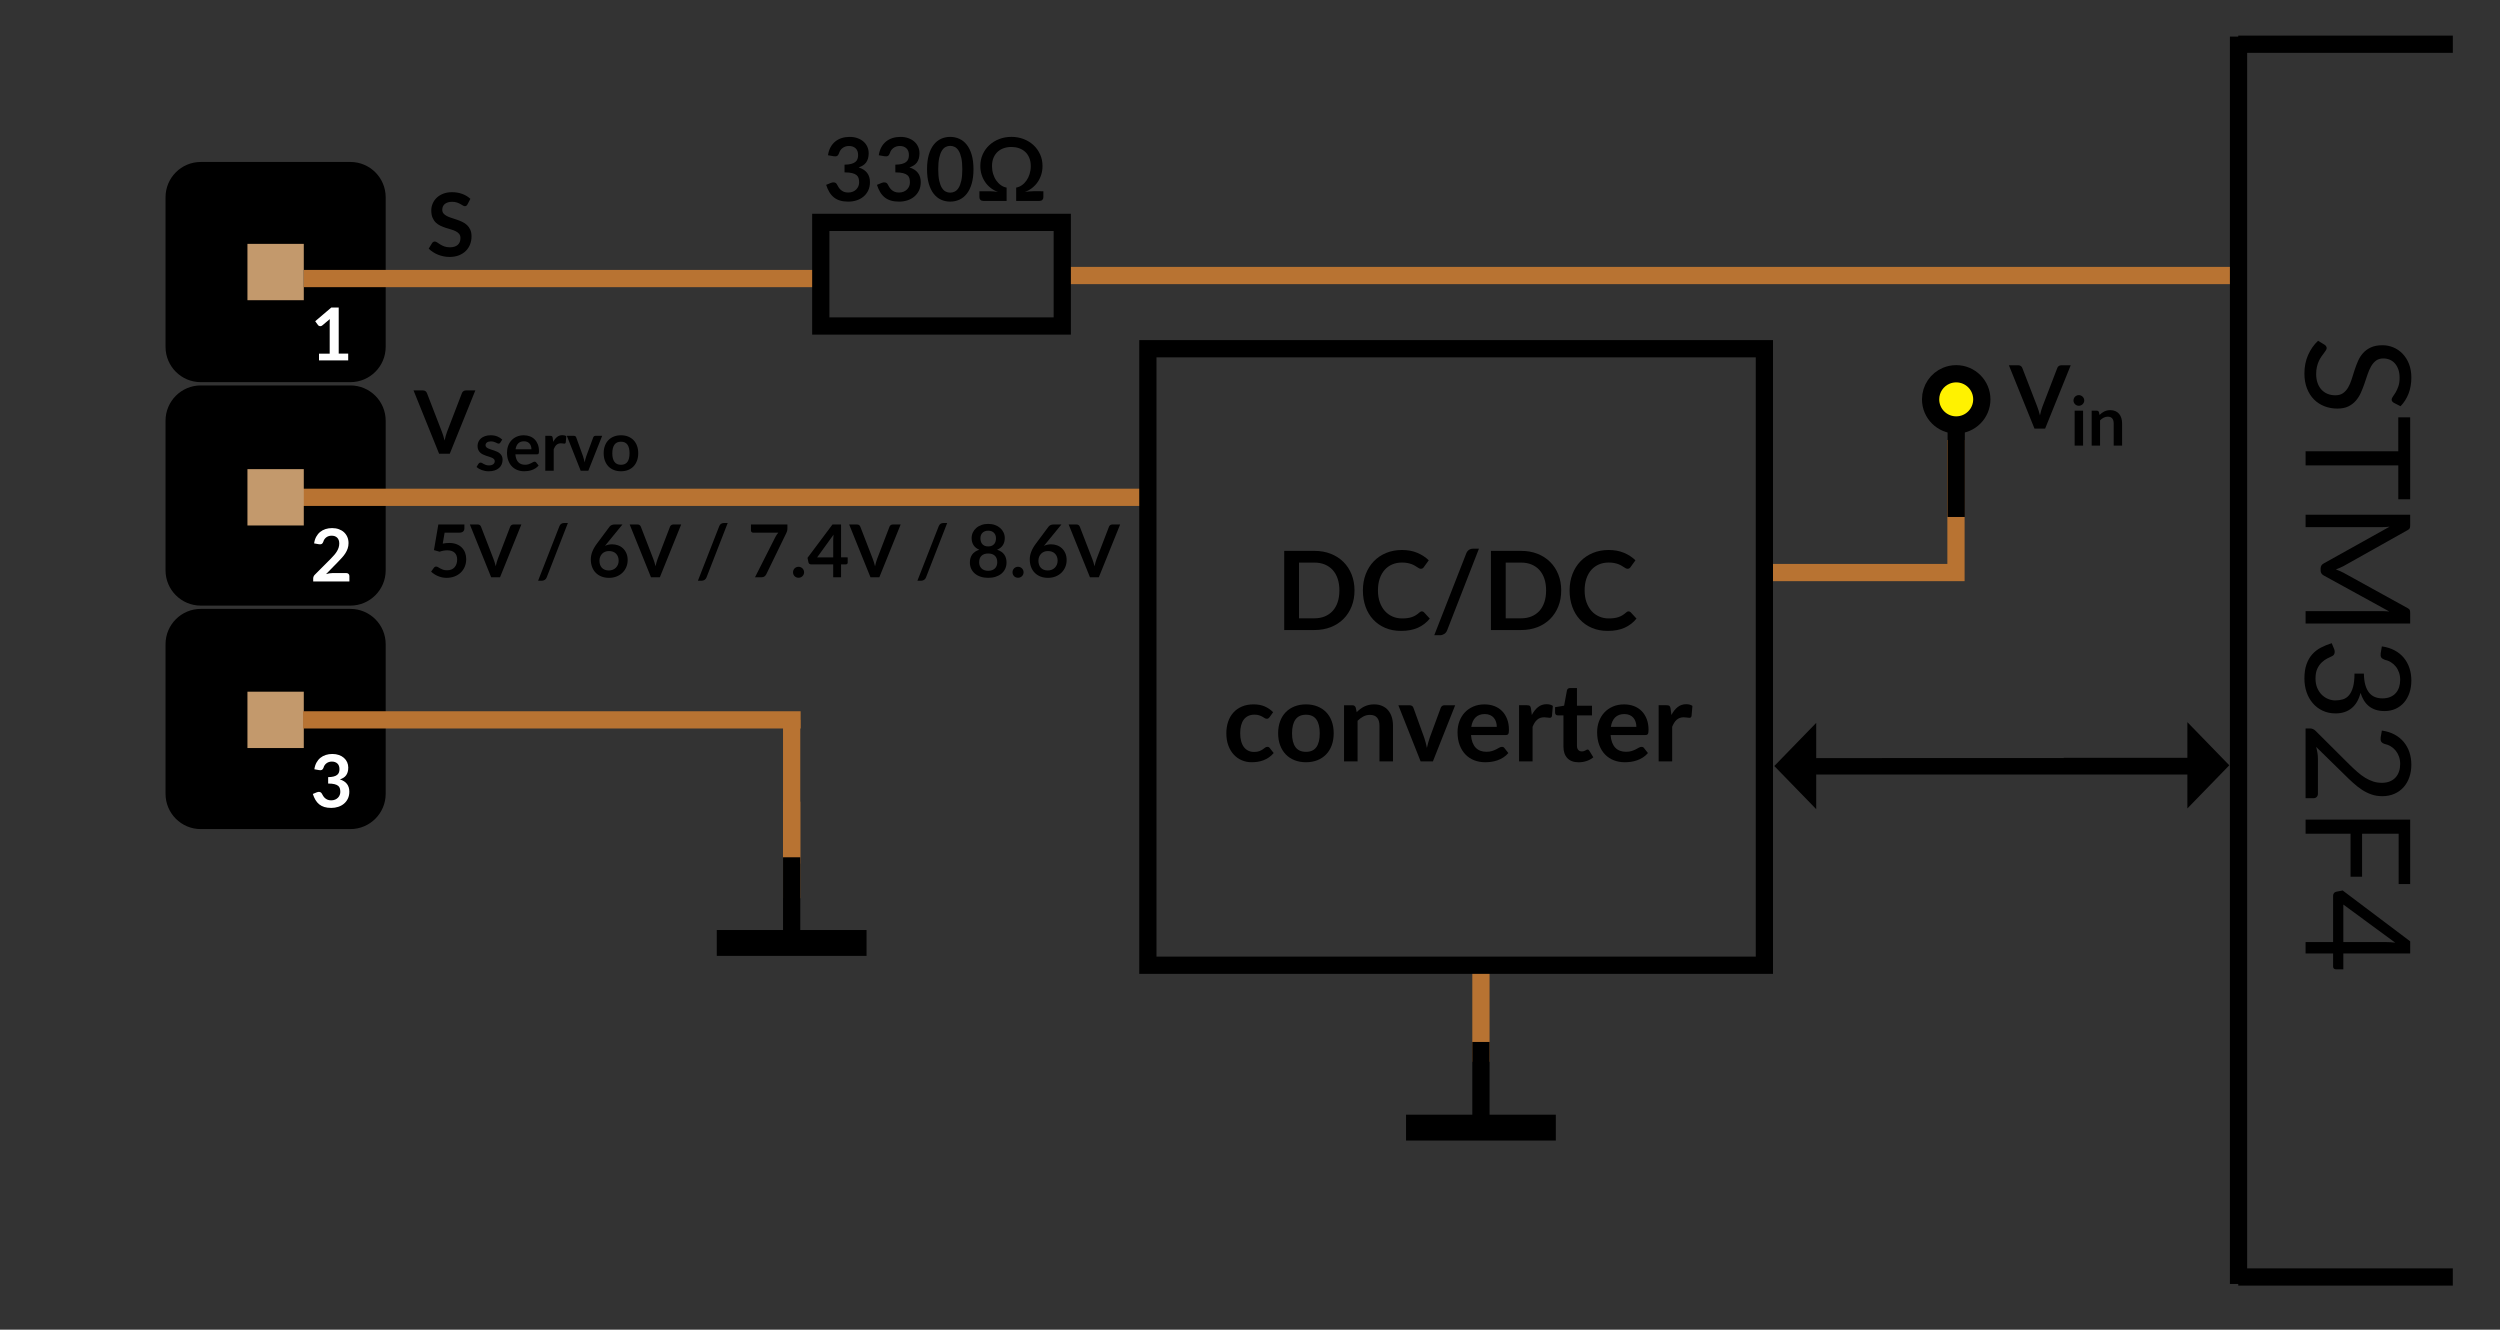 <?xml version="1.0" encoding="utf-8"?>
<!-- Generator: Adobe Illustrator 16.0.0, SVG Export Plug-In . SVG Version: 6.00 Build 0)  -->
<!DOCTYPE svg PUBLIC "-//W3C//DTD SVG 1.1//EN" "http://www.w3.org/Graphics/SVG/1.1/DTD/svg11.dtd">
<svg version="1.1" id="Layer_1" xmlns="http://www.w3.org/2000/svg" xmlns:xlink="http://www.w3.org/1999/xlink" x="0px" y="0px"
	 width="411px" height="218.597px" viewBox="0 0 411 218.597" enable-background="new 0 0 411 218.597" xml:space="preserve">
<rect x="0" y="0" width="411" height="218.597" fill="#333333" stroke="none"/>
<line fill="none" stroke="#B87332" stroke-width="2.835" stroke-miterlimit="10" x1="174.637" y1="45.294" x2="367.968" y2="45.294"/>
<line fill="none" stroke="#000000" stroke-width="2.835" stroke-miterlimit="10" x1="368.014" y1="211.084" x2="368.014" y2="6.016"/>
<line fill="none" stroke="#000000" stroke-width="2.835" stroke-miterlimit="10" x1="367.968" y1="7.271" x2="403.243" y2="7.271"/>
<path d="M57.607,62.825c3.199,0,5.799-2.597,5.799-5.795V32.426c0-3.199-2.6-5.799-5.799-5.799H33.004
	c-3.199,0-5.789,2.6-5.789,5.799V57.03c0,3.198,2.59,5.795,5.789,5.795H57.607z"/>
<path d="M57.607,99.563c3.199,0,5.799-2.598,5.799-5.795V69.162c0-3.199-2.6-5.797-5.799-5.797H33.004
	c-3.199,0-5.789,2.598-5.789,5.797v24.605c0,3.197,2.59,5.795,5.789,5.795H57.607z"/>
<path d="M57.607,136.302c3.199,0,5.799-2.597,5.799-5.798V105.9c0-3.201-2.6-5.798-5.799-5.798H33.004
	c-3.199,0-5.789,2.597-5.789,5.798v24.604c0,3.201,2.59,5.798,5.789,5.798H57.607z"/>
<rect x="40.68" y="40.092" fill="#C3996C" width="9.262" height="9.263"/>
<rect x="40.68" y="113.715" fill="#C3996C" width="9.262" height="9.263"/>
<path fill="none" stroke="#B87332" stroke-width="2.835" stroke-miterlimit="10" d="M368.014,159.355"/>
<path fill="none" stroke="#B87332" stroke-width="2.835" stroke-miterlimit="10" d="M227.049,130.679"/>
<line fill="none" stroke="#000000" stroke-width="2.835" stroke-miterlimit="10" x1="367.968" y1="209.937" x2="403.241" y2="209.937"/>
<g>
	<path d="M393.546,66.223c-0.119-0.072-0.209-0.15-0.27-0.234c-0.06-0.084-0.09-0.187-0.09-0.306c0-0.137,0.068-0.297,0.204-0.48
		s0.286-0.414,0.45-0.689c0.164-0.276,0.313-0.608,0.449-0.996c0.137-0.389,0.205-0.858,0.205-1.41c0-0.521-0.07-0.979-0.211-1.374
		c-0.14-0.396-0.33-0.729-0.57-0.996c-0.239-0.269-0.521-0.47-0.846-0.606c-0.324-0.136-0.674-0.204-1.05-0.204
		c-0.479,0-0.878,0.118-1.194,0.354c-0.315,0.235-0.586,0.548-0.81,0.936c-0.224,0.389-0.418,0.828-0.582,1.32
		s-0.334,0.996-0.51,1.512c-0.177,0.517-0.374,1.021-0.595,1.513c-0.219,0.491-0.498,0.932-0.834,1.319
		c-0.336,0.389-0.748,0.7-1.235,0.937c-0.488,0.235-1.088,0.354-1.8,0.354c-0.752,0-1.458-0.128-2.118-0.384
		s-1.234-0.63-1.722-1.122c-0.488-0.492-0.873-1.096-1.152-1.812c-0.279-0.717-0.42-1.53-0.42-2.442c0-1.12,0.201-2.136,0.605-3.048
		s0.95-1.692,1.639-2.34l1.104,0.672c0.088,0.063,0.162,0.142,0.223,0.234c0.06,0.092,0.09,0.193,0.09,0.306
		c0,0.104-0.043,0.222-0.127,0.354c-0.084,0.133-0.189,0.282-0.317,0.45s-0.269,0.36-0.42,0.576s-0.292,0.462-0.42,0.738
		c-0.128,0.275-0.233,0.59-0.317,0.941c-0.084,0.353-0.127,0.748-0.127,1.188c0,0.552,0.076,1.044,0.229,1.476
		c0.152,0.433,0.365,0.798,0.642,1.099c0.276,0.3,0.606,0.529,0.99,0.689s0.812,0.24,1.284,0.24c0.52,0,0.945-0.118,1.277-0.354
		c0.332-0.235,0.61-0.546,0.834-0.93c0.225-0.384,0.414-0.824,0.57-1.32s0.316-1,0.48-1.512s0.354-1.016,0.57-1.512
		c0.215-0.496,0.495-0.937,0.84-1.32c0.344-0.384,0.773-0.694,1.289-0.93c0.517-0.236,1.154-0.354,1.914-0.354
		c0.608,0,1.196,0.118,1.764,0.354c0.568,0.235,1.072,0.58,1.513,1.032c0.44,0.451,0.792,1.008,1.056,1.668
		c0.264,0.659,0.396,1.418,0.396,2.273c0,0.96-0.152,1.834-0.456,2.622s-0.744,1.482-1.32,2.082L393.546,66.223z"/>
	<path d="M394.278,82.074v-5.568h-15.24V74.19h15.24v-5.58h1.956v13.464H394.278z"/>
	<path d="M396.234,102.51h-17.196v-2.04h12.637c0.168,0,0.348,0.007,0.539,0.019c0.193,0.012,0.389,0.025,0.589,0.042l-10.752-5.904
		c-0.36-0.184-0.54-0.464-0.54-0.84V93.45c0-0.376,0.18-0.656,0.54-0.84l10.8-6.024c-0.424,0.048-0.816,0.072-1.176,0.072h-12.637
		v-2.04h17.196v1.716c0,0.208-0.021,0.368-0.06,0.48c-0.041,0.111-0.152,0.22-0.336,0.323l-10.584,5.94
		c-0.192,0.096-0.393,0.189-0.6,0.282c-0.209,0.092-0.421,0.178-0.637,0.258c0.216,0.08,0.43,0.164,0.643,0.252
		c0.211,0.088,0.414,0.184,0.605,0.288l10.572,5.832c0.184,0.096,0.295,0.202,0.336,0.318c0.039,0.115,0.06,0.277,0.06,0.485V102.51
		z"/>
	<path d="M391.579,106.266c0.783,0.112,1.478,0.328,2.082,0.648c0.604,0.32,1.109,0.726,1.518,1.218
		c0.408,0.493,0.718,1.058,0.93,1.692c0.212,0.637,0.318,1.322,0.318,2.059c0,0.729-0.104,1.4-0.313,2.016
		c-0.208,0.615-0.504,1.146-0.888,1.59s-0.849,0.791-1.392,1.039c-0.545,0.248-1.148,0.371-1.813,0.371
		c-0.544,0-1.029-0.07-1.458-0.209c-0.428-0.141-0.802-0.342-1.122-0.602s-0.592-0.574-0.816-0.941
		c-0.224-0.367-0.407-0.779-0.551-1.236c-0.289,1.121-0.783,1.963-1.482,2.527c-0.7,0.563-1.574,0.846-2.622,0.846
		c-0.792,0-1.505-0.15-2.136-0.451c-0.633-0.299-1.17-0.709-1.614-1.229c-0.444-0.521-0.784-1.127-1.021-1.818
		c-0.235-0.693-0.354-1.436-0.354-2.227c0-0.912,0.113-1.691,0.342-2.34s0.542-1.196,0.941-1.645c0.4-0.448,0.875-0.816,1.423-1.104
		s1.142-0.532,1.782-0.731l0.384,0.924c0.104,0.24,0.132,0.474,0.084,0.702c-0.048,0.228-0.181,0.394-0.396,0.498
		c-0.225,0.104-0.492,0.233-0.805,0.39s-0.611,0.371-0.9,0.643c-0.287,0.271-0.531,0.617-0.731,1.037
		c-0.2,0.422-0.3,0.955-0.3,1.604c0,0.6,0.098,1.125,0.293,1.578c0.197,0.451,0.451,0.828,0.763,1.127
		c0.312,0.301,0.66,0.525,1.044,0.678c0.385,0.152,0.764,0.229,1.141,0.229c0.463,0,0.887-0.061,1.271-0.18
		c0.384-0.121,0.716-0.344,0.996-0.672c0.279-0.328,0.5-0.779,0.66-1.35c0.16-0.572,0.24-1.307,0.24-2.203h1.547
		c0.008,0.736,0.088,1.363,0.24,1.879s0.36,0.936,0.625,1.26c0.264,0.324,0.579,0.559,0.947,0.707s0.775,0.223,1.225,0.223
		c0.496,0,0.928-0.078,1.295-0.234c0.369-0.156,0.672-0.369,0.912-0.643c0.24-0.271,0.42-0.594,0.541-0.965
		c0.119-0.373,0.18-0.773,0.18-1.207c0-0.432-0.064-0.834-0.192-1.205c-0.128-0.373-0.306-0.701-0.534-0.984
		c-0.228-0.283-0.498-0.521-0.81-0.713c-0.312-0.193-0.656-0.328-1.032-0.408c-0.279-0.105-0.466-0.235-0.559-0.392
		c-0.092-0.155-0.117-0.382-0.077-0.678L391.579,106.266z"/>
	<path d="M381.066,130.471c0,0.232-0.067,0.416-0.204,0.553c-0.136,0.135-0.312,0.203-0.527,0.203h-1.297v-11.473h0.732
		c0.152,0,0.309,0.033,0.469,0.096c0.159,0.064,0.307,0.164,0.443,0.301l5.531,5.508c0.465,0.457,0.91,0.873,1.339,1.248
		c0.428,0.377,0.858,0.695,1.29,0.961c0.432,0.264,0.869,0.467,1.314,0.611c0.443,0.145,0.918,0.217,1.422,0.217
		s0.945-0.08,1.326-0.24c0.379-0.16,0.693-0.379,0.941-0.654s0.434-0.602,0.559-0.979c0.123-0.375,0.186-0.779,0.186-1.211
		c0-0.441-0.064-0.846-0.192-1.213s-0.306-0.693-0.534-0.979c-0.228-0.283-0.498-0.521-0.81-0.713
		c-0.312-0.193-0.656-0.328-1.032-0.408c-0.279-0.096-0.466-0.227-0.559-0.391c-0.092-0.164-0.117-0.395-0.077-0.689l0.192-1.117
		c0.783,0.113,1.478,0.33,2.082,0.654c0.604,0.324,1.109,0.732,1.518,1.225s0.718,1.055,0.93,1.686
		c0.212,0.633,0.318,1.316,0.318,2.053c0,0.729-0.108,1.408-0.324,2.039c-0.216,0.633-0.529,1.18-0.941,1.645
		s-0.914,0.828-1.506,1.092c-0.593,0.264-1.265,0.396-2.017,0.396c-0.64,0-1.234-0.096-1.782-0.289
		c-0.548-0.191-1.07-0.451-1.566-0.779s-0.979-0.705-1.451-1.135c-0.473-0.428-0.948-0.881-1.428-1.361l-4.633-4.535
		c0.088,0.318,0.158,0.643,0.211,0.971c0.051,0.328,0.077,0.645,0.077,0.949V130.471z"/>
	<path d="M394.339,137.07h-6.012v7.068h-1.896v-7.068h-7.393v-2.328h17.196v10.596h-1.896V137.07z"/>
	<path d="M385.243,159.355h-1.225c-0.128,0-0.236-0.039-0.324-0.115s-0.132-0.193-0.132-0.354v-2.137h-4.524v-1.871h4.524v-7.633
		c0-0.16,0.046-0.297,0.138-0.414c0.092-0.115,0.206-0.189,0.342-0.221l1.093-0.217l11.1,8.363v1.992h-10.991V159.355z
		 M385.243,154.879h7.092c0.207,0,0.436,0.008,0.684,0.023s0.5,0.041,0.756,0.072l-8.531-6.264V154.879z"/>
</g>
<line fill="none" stroke="#B87332" stroke-width="2.835" stroke-miterlimit="10" x1="134.299" y1="45.792" x2="49.942" y2="45.792"/>
<line fill="none" stroke="#B87332" stroke-width="2.835" stroke-miterlimit="10" x1="188.71" y1="81.758" x2="49.028" y2="81.758"/>
<rect x="134.937" y="36.56" fill="none" stroke="#000000" stroke-width="2.835" stroke-miterlimit="10" width="39.699" height="17.035"/>
<g>
	<path d="M72.786,89.374c0.192-0.04,0.376-0.068,0.552-0.087c0.176-0.018,0.346-0.026,0.51-0.026c0.456,0,0.858,0.067,1.206,0.204
		c0.348,0.136,0.64,0.323,0.876,0.563c0.236,0.24,0.414,0.521,0.534,0.843c0.12,0.322,0.18,0.669,0.18,1.041
		c0,0.46-0.081,0.88-0.243,1.261c-0.162,0.38-0.387,0.704-0.675,0.975c-0.288,0.27-0.629,0.479-1.023,0.627
		c-0.394,0.147-0.823,0.222-1.287,0.222c-0.272,0-0.53-0.027-0.774-0.084c-0.244-0.056-0.473-0.131-0.687-0.225
		s-0.412-0.202-0.594-0.324c-0.182-0.122-0.345-0.251-0.489-0.387l0.456-0.63c0.096-0.136,0.222-0.204,0.378-0.204
		c0.1,0,0.202,0.032,0.306,0.096c0.104,0.064,0.223,0.134,0.357,0.21c0.134,0.076,0.292,0.146,0.474,0.21
		c0.182,0.064,0.401,0.096,0.657,0.096c0.272,0,0.512-0.044,0.72-0.132s0.381-0.211,0.519-0.369
		c0.138-0.157,0.242-0.346,0.312-0.563c0.07-0.218,0.105-0.455,0.105-0.711c0-0.472-0.137-0.841-0.411-1.107
		c-0.274-0.266-0.679-0.398-1.215-0.398c-0.412,0-0.834,0.076-1.266,0.228l-0.924-0.264l0.72-4.212h4.284v0.63
		c0,0.212-0.066,0.384-0.198,0.516c-0.132,0.132-0.356,0.198-0.672,0.198h-2.382L72.786,89.374z"/>
	<path d="M85.71,86.225L82.206,94.9h-1.458l-3.504-8.676h1.296c0.14,0,0.254,0.034,0.342,0.102c0.088,0.068,0.154,0.156,0.198,0.265
		l2.046,5.292c0.068,0.172,0.133,0.36,0.195,0.566c0.062,0.206,0.121,0.421,0.177,0.646c0.048-0.225,0.1-0.439,0.156-0.646
		c0.056-0.206,0.118-0.395,0.186-0.566l2.034-5.292c0.032-0.093,0.095-0.177,0.189-0.252c0.094-0.076,0.209-0.114,0.345-0.114H85.71
		z"/>
	<path d="M89.88,94.918c-0.068,0.185-0.177,0.322-0.327,0.414c-0.15,0.093-0.303,0.139-0.459,0.139h-0.63l3.504-8.964
		c0.064-0.168,0.162-0.298,0.294-0.388s0.286-0.135,0.462-0.135h0.636L89.88,94.918z"/>
	<path d="M99.756,89.374l-0.3,0.372c0.168-0.084,0.349-0.148,0.543-0.194s0.403-0.069,0.627-0.069c0.328,0,0.647,0.054,0.957,0.162
		c0.31,0.107,0.583,0.271,0.819,0.489c0.236,0.218,0.426,0.488,0.57,0.813s0.216,0.702,0.216,1.134c0,0.404-0.074,0.783-0.222,1.138
		c-0.148,0.354-0.356,0.663-0.624,0.927c-0.268,0.264-0.591,0.472-0.969,0.624c-0.378,0.151-0.795,0.228-1.251,0.228
		c-0.464,0-0.88-0.074-1.248-0.222c-0.368-0.148-0.682-0.354-0.942-0.621c-0.26-0.266-0.459-0.586-0.597-0.96
		c-0.138-0.374-0.207-0.789-0.207-1.245c0-0.408,0.083-0.827,0.249-1.257s0.423-0.877,0.771-1.341l2.07-2.778
		c0.072-0.096,0.177-0.178,0.315-0.246c0.138-0.067,0.297-0.102,0.477-0.102h1.32L99.756,89.374z M100.092,93.784
		c0.236,0,0.453-0.04,0.651-0.12c0.198-0.08,0.368-0.191,0.51-0.336c0.142-0.144,0.253-0.313,0.333-0.507s0.12-0.405,0.12-0.633
		c0-0.248-0.038-0.471-0.114-0.669c-0.076-0.198-0.184-0.366-0.324-0.504c-0.14-0.139-0.308-0.243-0.504-0.315
		c-0.196-0.072-0.412-0.107-0.648-0.107c-0.236,0-0.45,0.04-0.642,0.119c-0.192,0.08-0.356,0.191-0.492,0.333
		c-0.136,0.143-0.242,0.311-0.318,0.505c-0.076,0.193-0.114,0.402-0.114,0.627c0,0.239,0.033,0.459,0.099,0.656
		c0.066,0.198,0.164,0.367,0.294,0.508c0.13,0.14,0.291,0.249,0.483,0.326C99.618,93.745,99.84,93.784,100.092,93.784z"/>
	<path d="M111.984,86.225L108.48,94.9h-1.458l-3.504-8.676h1.296c0.14,0,0.254,0.034,0.342,0.102
		c0.088,0.068,0.154,0.156,0.198,0.265l2.046,5.292c0.068,0.172,0.133,0.36,0.195,0.566c0.062,0.206,0.121,0.421,0.177,0.646
		c0.048-0.225,0.1-0.439,0.156-0.646c0.056-0.206,0.118-0.395,0.186-0.566l2.034-5.292c0.032-0.093,0.095-0.177,0.189-0.252
		c0.094-0.076,0.209-0.114,0.345-0.114H111.984z"/>
	<path d="M116.154,94.918c-0.068,0.185-0.177,0.322-0.327,0.414c-0.15,0.093-0.303,0.139-0.459,0.139h-0.63l3.504-8.964
		c0.064-0.168,0.162-0.298,0.294-0.388s0.286-0.135,0.462-0.135h0.636L116.154,94.918z"/>
	<path d="M129.45,86.225v0.642c0,0.192-0.02,0.348-0.06,0.465c-0.04,0.118-0.08,0.218-0.12,0.297l-3.288,6.769
		c-0.068,0.14-0.164,0.259-0.288,0.356c-0.124,0.099-0.29,0.147-0.498,0.147h-1.074l3.354-6.63c0.076-0.136,0.151-0.261,0.225-0.375
		c0.074-0.114,0.157-0.223,0.249-0.327h-4.152c-0.092,0-0.172-0.034-0.24-0.102c-0.068-0.068-0.102-0.148-0.102-0.24v-1.002H129.45z
		"/>
	<path d="M130.374,94.084c0-0.123,0.023-0.241,0.069-0.354s0.109-0.208,0.189-0.288s0.176-0.144,0.288-0.192
		c0.112-0.048,0.232-0.071,0.36-0.071s0.247,0.023,0.357,0.071c0.11,0.049,0.206,0.112,0.288,0.192s0.147,0.176,0.195,0.288
		c0.048,0.112,0.072,0.23,0.072,0.354c0,0.129-0.024,0.247-0.072,0.357c-0.048,0.11-0.113,0.205-0.195,0.285
		s-0.178,0.143-0.288,0.188c-0.11,0.046-0.229,0.069-0.357,0.069s-0.248-0.023-0.36-0.069s-0.208-0.108-0.288-0.188
		s-0.143-0.175-0.189-0.285S130.374,94.213,130.374,94.084z"/>
	<path d="M139.361,91.631v0.857c0,0.08-0.026,0.149-0.078,0.207c-0.052,0.059-0.126,0.087-0.222,0.087h-0.792V94.9h-1.29v-2.118
		h-3.66c-0.1,0-0.188-0.031-0.264-0.093c-0.076-0.063-0.124-0.139-0.144-0.231l-0.156-0.75l4.11-5.489h1.404v5.412H139.361z
		 M136.979,91.631v-2.839c0-0.268,0.018-0.563,0.054-0.888l-2.694,3.727H136.979z"/>
	<path d="M148.067,86.225l-3.504,8.676h-1.458l-3.504-8.676h1.296c0.14,0,0.254,0.034,0.342,0.102
		c0.088,0.068,0.154,0.156,0.198,0.265l2.046,5.292c0.068,0.172,0.133,0.36,0.195,0.566c0.062,0.206,0.121,0.421,0.177,0.646
		c0.048-0.225,0.1-0.439,0.156-0.646c0.056-0.206,0.118-0.395,0.186-0.566l2.034-5.292c0.032-0.093,0.095-0.177,0.189-0.252
		c0.094-0.076,0.209-0.114,0.345-0.114H148.067z"/>
	<path d="M152.238,94.918c-0.068,0.185-0.177,0.322-0.327,0.414c-0.15,0.093-0.303,0.139-0.459,0.139h-0.63l3.504-8.964
		c0.064-0.168,0.162-0.298,0.294-0.388s0.286-0.135,0.462-0.135h0.636L152.238,94.918z"/>
	<path d="M163.925,90.376c0.528,0.173,0.918,0.436,1.17,0.789c0.252,0.354,0.378,0.787,0.378,1.3c0,0.384-0.073,0.731-0.219,1.044
		c-0.146,0.312-0.351,0.578-0.615,0.798c-0.264,0.22-0.581,0.39-0.951,0.51s-0.779,0.18-1.227,0.18c-0.448,0-0.857-0.06-1.227-0.18
		s-0.687-0.29-0.951-0.51c-0.264-0.22-0.469-0.486-0.615-0.798c-0.146-0.313-0.219-0.66-0.219-1.044c0-0.513,0.126-0.945,0.378-1.3
		c0.252-0.354,0.642-0.616,1.17-0.789c-0.42-0.176-0.735-0.426-0.945-0.75c-0.21-0.323-0.315-0.714-0.315-1.17
		c0-0.327,0.067-0.634,0.201-0.918c0.134-0.283,0.321-0.53,0.561-0.74c0.24-0.211,0.527-0.374,0.861-0.492s0.701-0.178,1.101-0.178
		s0.767,0.06,1.101,0.178s0.621,0.281,0.861,0.492c0.24,0.21,0.427,0.457,0.561,0.74c0.134,0.284,0.201,0.591,0.201,0.918
		c0,0.456-0.105,0.847-0.315,1.17C164.661,89.95,164.345,90.2,163.925,90.376z M162.461,93.839c0.244,0,0.458-0.035,0.642-0.105
		s0.339-0.167,0.465-0.291s0.221-0.271,0.285-0.444c0.064-0.172,0.096-0.357,0.096-0.558c0-0.476-0.132-0.836-0.396-1.08
		c-0.264-0.244-0.628-0.366-1.092-0.366s-0.828,0.122-1.092,0.366c-0.264,0.244-0.396,0.604-0.396,1.08
		c0,0.2,0.032,0.386,0.096,0.558c0.064,0.173,0.159,0.32,0.285,0.444s0.281,0.221,0.465,0.291S162.217,93.839,162.461,93.839z
		 M162.461,87.244c-0.22,0-0.41,0.034-0.57,0.103c-0.16,0.067-0.293,0.159-0.399,0.272c-0.106,0.114-0.184,0.245-0.234,0.394
		c-0.05,0.147-0.075,0.304-0.075,0.468c0,0.172,0.021,0.339,0.063,0.501s0.113,0.306,0.213,0.432s0.232,0.228,0.396,0.304
		c0.164,0.075,0.366,0.113,0.606,0.113c0.24,0,0.442-0.038,0.606-0.113c0.164-0.076,0.296-0.178,0.396-0.304s0.171-0.27,0.213-0.432
		s0.063-0.329,0.063-0.501c0-0.164-0.026-0.32-0.078-0.468c-0.052-0.148-0.13-0.279-0.234-0.394
		c-0.104-0.113-0.236-0.205-0.396-0.272C162.872,87.278,162.681,87.244,162.461,87.244z"/>
	<path d="M166.458,94.084c0-0.123,0.023-0.241,0.069-0.354s0.109-0.208,0.189-0.288s0.176-0.144,0.288-0.192
		c0.112-0.048,0.232-0.071,0.36-0.071s0.247,0.023,0.357,0.071c0.11,0.049,0.206,0.112,0.288,0.192s0.147,0.176,0.195,0.288
		c0.048,0.112,0.072,0.23,0.072,0.354c0,0.129-0.024,0.247-0.072,0.357c-0.048,0.11-0.113,0.205-0.195,0.285
		s-0.178,0.143-0.288,0.188c-0.11,0.046-0.229,0.069-0.357,0.069s-0.248-0.023-0.36-0.069s-0.208-0.108-0.288-0.188
		s-0.143-0.175-0.189-0.285S166.458,94.213,166.458,94.084z"/>
	<path d="M171.923,89.374l-0.3,0.372c0.168-0.084,0.349-0.148,0.543-0.194s0.403-0.069,0.627-0.069c0.328,0,0.647,0.054,0.957,0.162
		c0.31,0.107,0.583,0.271,0.819,0.489c0.236,0.218,0.426,0.488,0.57,0.813s0.216,0.702,0.216,1.134c0,0.404-0.074,0.783-0.222,1.138
		c-0.148,0.354-0.356,0.663-0.624,0.927c-0.268,0.264-0.591,0.472-0.969,0.624c-0.378,0.151-0.795,0.228-1.251,0.228
		c-0.464,0-0.88-0.074-1.248-0.222c-0.368-0.148-0.682-0.354-0.942-0.621c-0.26-0.266-0.459-0.586-0.597-0.96
		c-0.138-0.374-0.207-0.789-0.207-1.245c0-0.408,0.083-0.827,0.249-1.257s0.423-0.877,0.771-1.341l2.07-2.778
		c0.072-0.096,0.177-0.178,0.315-0.246c0.138-0.067,0.297-0.102,0.477-0.102h1.32L171.923,89.374z M172.259,93.784
		c0.236,0,0.453-0.04,0.651-0.12c0.198-0.08,0.368-0.191,0.51-0.336c0.142-0.144,0.253-0.313,0.333-0.507s0.12-0.405,0.12-0.633
		c0-0.248-0.038-0.471-0.114-0.669c-0.076-0.198-0.184-0.366-0.324-0.504c-0.14-0.139-0.308-0.243-0.504-0.315
		c-0.196-0.072-0.412-0.107-0.648-0.107c-0.236,0-0.45,0.04-0.642,0.119c-0.192,0.08-0.356,0.191-0.492,0.333
		c-0.136,0.143-0.242,0.311-0.318,0.505c-0.076,0.193-0.114,0.402-0.114,0.627c0,0.239,0.033,0.459,0.099,0.656
		c0.066,0.198,0.164,0.367,0.294,0.508c0.13,0.14,0.291,0.249,0.483,0.326C171.785,93.745,172.007,93.784,172.259,93.784z"/>
	<path d="M184.151,86.225l-3.504,8.676h-1.458l-3.504-8.676h1.296c0.14,0,0.254,0.034,0.342,0.102
		c0.088,0.068,0.154,0.156,0.198,0.265l2.046,5.292c0.068,0.172,0.133,0.36,0.195,0.566c0.062,0.206,0.121,0.421,0.177,0.646
		c0.048-0.225,0.1-0.439,0.156-0.646c0.056-0.206,0.118-0.395,0.186-0.566l2.034-5.292c0.032-0.093,0.095-0.177,0.189-0.252
		c0.094-0.076,0.209-0.114,0.345-0.114H184.151z"/>
</g>
<line fill="none" stroke="#B87332" stroke-width="2.835" stroke-miterlimit="10" x1="131.625" y1="118.346" x2="49.828" y2="118.346"/>
<line fill="none" stroke="#B87332" stroke-width="2.835" stroke-miterlimit="10" x1="130.147" y1="118.346" x2="130.147" y2="141.976"/>
<g>
	<path d="M136.122,25.521c0.071-0.499,0.211-0.938,0.418-1.313c0.206-0.377,0.464-0.691,0.773-0.943s0.665-0.441,1.065-0.569
		c0.4-0.127,0.832-0.191,1.293-0.191c0.48,0,0.914,0.069,1.299,0.207c0.386,0.136,0.717,0.325,0.99,0.568
		c0.274,0.242,0.483,0.527,0.631,0.853c0.146,0.327,0.219,0.68,0.219,1.059c0,0.331-0.037,0.623-0.111,0.875
		s-0.182,0.472-0.32,0.659s-0.313,0.346-0.519,0.475c-0.206,0.13-0.439,0.237-0.698,0.324c0.623,0.197,1.09,0.497,1.396,0.9
		c0.308,0.402,0.461,0.909,0.461,1.519c0,0.519-0.096,0.978-0.288,1.376c-0.191,0.398-0.451,0.732-0.777,1.004
		c-0.327,0.271-0.705,0.476-1.134,0.615c-0.43,0.14-0.884,0.209-1.364,0.209c-0.524,0-0.979-0.061-1.369-0.18
		c-0.389-0.121-0.727-0.298-1.015-0.533s-0.532-0.522-0.733-0.863c-0.202-0.342-0.375-0.735-0.52-1.182l0.784-0.323
		c0.207-0.087,0.4-0.109,0.581-0.069c0.18,0.041,0.31,0.139,0.392,0.292c0.087,0.169,0.181,0.334,0.285,0.497
		c0.103,0.162,0.226,0.308,0.37,0.436c0.144,0.127,0.313,0.229,0.507,0.31c0.195,0.079,0.427,0.118,0.696,0.118
		c0.303,0,0.565-0.049,0.791-0.147c0.227-0.099,0.414-0.227,0.566-0.385c0.149-0.158,0.263-0.335,0.337-0.529
		c0.075-0.194,0.113-0.391,0.113-0.587c0-0.25-0.027-0.477-0.08-0.68c-0.054-0.204-0.164-0.379-0.332-0.523
		c-0.167-0.144-0.408-0.256-0.723-0.337c-0.314-0.082-0.736-0.123-1.264-0.123V27.07c0.437-0.005,0.8-0.046,1.087-0.123
		c0.288-0.076,0.517-0.184,0.688-0.32s0.288-0.301,0.356-0.493s0.101-0.403,0.101-0.634c0-0.489-0.136-0.861-0.41-1.116
		c-0.274-0.254-0.639-0.382-1.095-0.382c-0.211,0-0.405,0.03-0.583,0.09c-0.177,0.061-0.338,0.145-0.479,0.252
		c-0.142,0.108-0.26,0.234-0.356,0.379c-0.096,0.145-0.168,0.303-0.215,0.475c-0.082,0.222-0.19,0.368-0.321,0.439
		c-0.133,0.072-0.319,0.089-0.558,0.051L136.122,25.521z"/>
	<path d="M144.474,25.521c0.073-0.499,0.211-0.938,0.417-1.313c0.207-0.377,0.465-0.691,0.775-0.943
		c0.309-0.252,0.664-0.441,1.064-0.569c0.401-0.127,0.832-0.191,1.293-0.191c0.479,0,0.913,0.069,1.3,0.207
		c0.387,0.136,0.717,0.325,0.99,0.568c0.272,0.242,0.483,0.527,0.629,0.853c0.147,0.327,0.221,0.68,0.221,1.059
		c0,0.331-0.038,0.623-0.112,0.875s-0.181,0.472-0.32,0.659s-0.312,0.346-0.518,0.475c-0.208,0.13-0.439,0.237-0.699,0.324
		c0.625,0.197,1.089,0.497,1.397,0.9c0.307,0.402,0.46,0.909,0.46,1.519c0,0.519-0.096,0.978-0.288,1.376s-0.451,0.732-0.778,1.004
		c-0.325,0.271-0.703,0.476-1.133,0.615s-0.885,0.209-1.365,0.209c-0.522,0-0.979-0.061-1.366-0.18
		c-0.39-0.121-0.728-0.298-1.017-0.533c-0.287-0.235-0.533-0.522-0.734-0.863c-0.201-0.342-0.374-0.735-0.518-1.182l0.785-0.323
		c0.206-0.087,0.398-0.109,0.578-0.069c0.181,0.041,0.313,0.139,0.393,0.292c0.087,0.169,0.182,0.334,0.285,0.497
		c0.104,0.162,0.228,0.308,0.37,0.436c0.145,0.127,0.314,0.229,0.509,0.31c0.194,0.079,0.426,0.118,0.693,0.118
		c0.303,0,0.567-0.049,0.793-0.147c0.225-0.099,0.414-0.227,0.564-0.385c0.152-0.158,0.265-0.335,0.339-0.529
		c0.073-0.194,0.111-0.391,0.111-0.587c0-0.25-0.026-0.477-0.079-0.68c-0.053-0.204-0.162-0.379-0.331-0.523
		c-0.168-0.144-0.409-0.256-0.724-0.337c-0.314-0.082-0.735-0.123-1.264-0.123V27.07c0.437-0.005,0.799-0.046,1.087-0.123
		c0.288-0.076,0.519-0.184,0.688-0.32s0.289-0.301,0.355-0.493c0.067-0.192,0.102-0.403,0.102-0.634c0-0.489-0.138-0.861-0.41-1.116
		c-0.273-0.254-0.639-0.382-1.095-0.382c-0.212,0-0.405,0.03-0.583,0.09c-0.178,0.061-0.337,0.145-0.479,0.252
		c-0.143,0.108-0.262,0.234-0.357,0.379c-0.097,0.145-0.168,0.303-0.216,0.475c-0.082,0.222-0.188,0.368-0.32,0.439
		c-0.132,0.072-0.317,0.089-0.558,0.051L144.474,25.521z"/>
	<path d="M160.041,27.826c0,0.906-0.099,1.695-0.293,2.364c-0.194,0.671-0.463,1.224-0.807,1.659
		c-0.342,0.438-0.747,0.764-1.216,0.977s-0.973,0.32-1.517,0.32c-0.541,0-1.044-0.107-1.507-0.32
		c-0.464-0.213-0.866-0.539-1.207-0.977c-0.34-0.436-0.607-0.988-0.8-1.659c-0.191-0.669-0.288-1.458-0.288-2.364
		c0-0.912,0.097-1.702,0.288-2.369c0.192-0.668,0.46-1.22,0.8-1.656c0.341-0.437,0.743-0.762,1.207-0.976
		c0.463-0.213,0.966-0.321,1.507-0.321c0.544,0,1.048,0.108,1.517,0.321c0.469,0.214,0.874,0.539,1.216,0.976
		c0.344,0.437,0.612,0.988,0.807,1.656C159.942,26.124,160.041,26.914,160.041,27.826z M158.203,27.826
		c0-0.754-0.054-1.379-0.164-1.873c-0.111-0.493-0.259-0.887-0.442-1.18c-0.186-0.293-0.398-0.498-0.638-0.615
		c-0.24-0.119-0.49-0.178-0.75-0.178c-0.253,0-0.499,0.059-0.737,0.178c-0.237,0.117-0.447,0.322-0.629,0.615
		c-0.183,0.293-0.328,0.687-0.437,1.18c-0.107,0.494-0.161,1.119-0.161,1.873c0,0.753,0.054,1.378,0.161,1.871
		c0.108,0.494,0.254,0.889,0.437,1.182c0.182,0.293,0.392,0.498,0.629,0.615c0.238,0.118,0.484,0.177,0.737,0.177
		c0.26,0,0.51-0.059,0.75-0.177c0.239-0.117,0.452-0.322,0.638-0.615c0.184-0.293,0.331-0.688,0.442-1.182
		C158.149,29.204,158.203,28.579,158.203,27.826z"/>
	<path d="M171.531,31.439v0.987c0,0.177-0.058,0.322-0.172,0.436c-0.115,0.112-0.274,0.169-0.477,0.169h-3.822v-2.189
		c0.33-0.057,0.643-0.188,0.933-0.393c0.29-0.203,0.544-0.461,0.762-0.773c0.22-0.312,0.392-0.669,0.516-1.073
		c0.124-0.403,0.188-0.832,0.188-1.288c0-0.533-0.085-0.997-0.255-1.393c-0.172-0.396-0.401-0.725-0.691-0.983
		c-0.291-0.259-0.63-0.454-1.016-0.584c-0.387-0.129-0.797-0.193-1.228-0.193c-0.433,0-0.842,0.064-1.229,0.193
		c-0.387,0.13-0.723,0.325-1.011,0.584c-0.287,0.259-0.518,0.587-0.688,0.983c-0.17,0.396-0.255,0.859-0.255,1.393
		c0,0.456,0.063,0.885,0.188,1.288c0.124,0.404,0.296,0.762,0.516,1.073c0.218,0.313,0.471,0.57,0.762,0.773
		c0.29,0.205,0.602,0.336,0.933,0.393v2.189h-3.823c-0.201,0-0.36-0.057-0.476-0.169c-0.114-0.113-0.173-0.259-0.173-0.436v-0.987
		h1.656c0.226,0,0.456,0.011,0.691,0.033c0.234,0.021,0.468,0.049,0.699,0.082c-0.428-0.153-0.818-0.367-1.175-0.64
		c-0.354-0.274-0.659-0.596-0.914-0.966c-0.255-0.369-0.452-0.778-0.594-1.227c-0.142-0.449-0.212-0.926-0.212-1.43
		c0-0.691,0.131-1.328,0.391-1.912c0.263-0.583,0.624-1.088,1.086-1.515c0.459-0.428,1-0.761,1.623-1.001
		c0.621-0.24,1.292-0.361,2.012-0.361s1.391,0.121,2.014,0.361c0.621,0.24,1.16,0.573,1.619,1.001
		c0.458,0.427,0.819,0.932,1.083,1.515c0.265,0.584,0.396,1.221,0.396,1.912c0,0.504-0.07,0.98-0.212,1.43
		c-0.142,0.448-0.34,0.856-0.594,1.223c-0.255,0.368-0.56,0.689-0.914,0.966c-0.356,0.275-0.747,0.49-1.175,0.644
		c0.231-0.033,0.462-0.061,0.696-0.082c0.232-0.022,0.462-0.033,0.687-0.033H171.531z"/>
</g>
<rect x="40.68" y="77.127" fill="#C3996C" width="9.262" height="9.262"/>
<g>
	<path fill="#FFFFFF" d="M57.243,58.139v1.111h-4.8v-1.111h1.758v-5.057c0-0.201,0.006-0.406,0.018-0.619l-1.248,1.045
		c-0.072,0.057-0.143,0.09-0.213,0.105c-0.07,0.014-0.136,0.014-0.198,0.002s-0.117-0.033-0.165-0.063
		c-0.048-0.029-0.084-0.063-0.108-0.1l-0.468-0.643l2.646-2.25h1.218v7.578H57.243z"/>
</g>
<g>
	<path fill="#FFFFFF" d="M56.919,94.211c0.16,0,0.287,0.045,0.381,0.135c0.094,0.09,0.141,0.209,0.141,0.357v0.887h-5.952v-0.492
		c0-0.1,0.021-0.205,0.063-0.314s0.109-0.209,0.201-0.297l2.634-2.641c0.22-0.223,0.417-0.438,0.591-0.641
		c0.174-0.205,0.319-0.406,0.435-0.607c0.116-0.199,0.205-0.402,0.267-0.607c0.062-0.207,0.093-0.424,0.093-0.652
		c0-0.207-0.03-0.391-0.09-0.549s-0.145-0.291-0.255-0.398s-0.242-0.189-0.396-0.244c-0.154-0.053-0.327-0.08-0.519-0.08
		c-0.176,0-0.339,0.025-0.489,0.074c-0.15,0.051-0.283,0.121-0.399,0.211c-0.116,0.09-0.214,0.195-0.294,0.314
		c-0.08,0.121-0.14,0.252-0.18,0.396c-0.068,0.184-0.156,0.307-0.264,0.365c-0.108,0.061-0.264,0.074-0.468,0.043l-0.78-0.139
		c0.06-0.416,0.176-0.781,0.348-1.094c0.172-0.314,0.387-0.576,0.645-0.787c0.258-0.209,0.554-0.367,0.888-0.475
		c0.334-0.105,0.693-0.158,1.077-0.158c0.4,0,0.766,0.059,1.098,0.178c0.332,0.117,0.616,0.285,0.852,0.5
		c0.236,0.217,0.42,0.477,0.552,0.779c0.132,0.305,0.198,0.643,0.198,1.016c0,0.32-0.047,0.615-0.141,0.887
		c-0.094,0.273-0.22,0.533-0.378,0.781c-0.158,0.248-0.343,0.488-0.555,0.719c-0.212,0.232-0.434,0.469-0.666,0.709l-1.956,1.998
		c0.188-0.057,0.375-0.1,0.561-0.129c0.186-0.031,0.363-0.045,0.531-0.045H56.919z"/>
</g>
<g>
	<path fill="#FFFFFF" d="M51.681,126.467c0.06-0.416,0.176-0.781,0.348-1.095c0.172-0.314,0.387-0.576,0.645-0.786
		c0.258-0.21,0.554-0.368,0.888-0.475c0.334-0.105,0.693-0.159,1.077-0.159c0.4,0,0.761,0.058,1.083,0.172
		c0.322,0.113,0.597,0.271,0.825,0.474s0.403,0.439,0.525,0.711c0.122,0.272,0.183,0.566,0.183,0.882
		c0,0.276-0.031,0.52-0.093,0.729s-0.151,0.393-0.267,0.549c-0.116,0.156-0.26,0.288-0.432,0.396
		c-0.172,0.108-0.366,0.198-0.582,0.271c0.52,0.164,0.908,0.414,1.164,0.75c0.256,0.336,0.384,0.758,0.384,1.266
		c0,0.433-0.08,0.814-0.24,1.146c-0.16,0.332-0.376,0.61-0.648,0.837c-0.272,0.226-0.587,0.396-0.945,0.513
		s-0.737,0.174-1.137,0.174c-0.436,0-0.816-0.05-1.14-0.149c-0.324-0.101-0.606-0.248-0.846-0.444
		c-0.24-0.196-0.444-0.436-0.612-0.72s-0.312-0.612-0.432-0.984l0.654-0.27c0.172-0.072,0.333-0.091,0.483-0.058
		c0.15,0.034,0.259,0.115,0.327,0.243c0.072,0.141,0.151,0.278,0.237,0.414c0.086,0.136,0.189,0.257,0.309,0.363
		c0.12,0.105,0.261,0.191,0.423,0.258s0.355,0.099,0.579,0.099c0.252,0,0.472-0.041,0.66-0.123s0.345-0.188,0.471-0.32
		s0.22-0.279,0.282-0.441s0.093-0.325,0.093-0.489c0-0.208-0.022-0.396-0.066-0.566c-0.044-0.17-0.136-0.315-0.276-0.436
		c-0.14-0.12-0.341-0.214-0.603-0.281c-0.262-0.068-0.613-0.103-1.053-0.103v-1.056c0.364-0.004,0.666-0.038,0.906-0.103
		c0.24-0.063,0.431-0.152,0.573-0.267s0.241-0.251,0.297-0.411s0.084-0.336,0.084-0.528c0-0.407-0.114-0.718-0.342-0.93
		s-0.532-0.318-0.912-0.318c-0.176,0-0.338,0.025-0.486,0.075s-0.281,0.12-0.399,0.21c-0.118,0.09-0.217,0.195-0.297,0.315
		s-0.14,0.252-0.18,0.396c-0.068,0.185-0.157,0.307-0.267,0.366c-0.11,0.061-0.265,0.074-0.465,0.042L51.681,126.467z"/>
</g>
<g>
	<path d="M76.849,33.608c-0.058,0.101-0.119,0.173-0.184,0.219c-0.065,0.046-0.146,0.068-0.241,0.068
		c-0.102,0-0.21-0.036-0.328-0.111c-0.117-0.074-0.258-0.157-0.421-0.249c-0.163-0.091-0.354-0.173-0.572-0.248
		c-0.219-0.074-0.477-0.111-0.774-0.111c-0.269,0-0.504,0.033-0.705,0.098c-0.202,0.064-0.371,0.154-0.508,0.27
		s-0.239,0.253-0.306,0.414c-0.067,0.161-0.101,0.337-0.101,0.529c0,0.244,0.067,0.448,0.205,0.611
		c0.136,0.164,0.317,0.304,0.543,0.418c0.226,0.115,0.482,0.219,0.771,0.31c0.288,0.092,0.583,0.188,0.886,0.292
		S75.711,36.34,76,36.477c0.288,0.138,0.545,0.31,0.771,0.519c0.226,0.21,0.406,0.465,0.543,0.768
		c0.137,0.302,0.205,0.669,0.205,1.102c0,0.47-0.08,0.91-0.241,1.32c-0.16,0.41-0.396,0.769-0.705,1.073s-0.688,0.545-1.134,0.72
		c-0.446,0.176-0.958,0.263-1.534,0.263c-0.331,0-0.657-0.031-0.979-0.098c-0.321-0.064-0.63-0.156-0.925-0.276
		s-0.572-0.264-0.831-0.433c-0.26-0.167-0.49-0.354-0.691-0.561l0.568-0.93c0.048-0.066,0.11-0.123,0.188-0.169
		c0.076-0.046,0.158-0.067,0.244-0.067c0.12,0,0.25,0.049,0.39,0.147c0.139,0.099,0.305,0.207,0.497,0.327
		c0.191,0.12,0.416,0.229,0.673,0.328c0.257,0.098,0.564,0.147,0.925,0.147c0.553,0,0.979-0.132,1.282-0.393
		c0.302-0.262,0.453-0.638,0.453-1.128c0-0.272-0.068-0.496-0.205-0.669s-0.318-0.317-0.544-0.436
		c-0.226-0.117-0.482-0.217-0.771-0.299c-0.287-0.081-0.58-0.17-0.878-0.267c-0.298-0.096-0.59-0.211-0.879-0.346
		c-0.288-0.135-0.545-0.309-0.771-0.525c-0.226-0.216-0.406-0.485-0.543-0.811c-0.137-0.323-0.205-0.723-0.205-1.198
		c0-0.379,0.075-0.749,0.227-1.108c0.151-0.36,0.371-0.679,0.659-0.958c0.287-0.278,0.643-0.501,1.065-0.669
		c0.422-0.169,0.907-0.253,1.454-0.253c0.614,0,1.181,0.096,1.699,0.288s0.96,0.461,1.324,0.807L76.849,33.608z"/>
</g>
<g>
	<path d="M78.144,64.186L73.94,74.597h-1.75l-4.204-10.411h1.555c0.168,0,0.305,0.041,0.41,0.122
		c0.106,0.082,0.186,0.188,0.238,0.317l2.455,6.351c0.081,0.206,0.159,0.433,0.234,0.68c0.073,0.247,0.145,0.505,0.212,0.774
		c0.058-0.27,0.12-0.527,0.188-0.774c0.066-0.247,0.141-0.474,0.223-0.68l2.44-6.351c0.039-0.111,0.114-0.212,0.228-0.302
		c0.112-0.092,0.25-0.138,0.414-0.138H78.144z"/>
	<path d="M82.251,72.768c-0.037,0.06-0.076,0.102-0.117,0.127c-0.041,0.023-0.094,0.036-0.156,0.036
		c-0.067,0-0.14-0.019-0.216-0.057c-0.077-0.037-0.165-0.079-0.267-0.126c-0.101-0.046-0.215-0.088-0.344-0.126
		c-0.129-0.037-0.28-0.056-0.456-0.056c-0.272,0-0.486,0.059-0.641,0.173c-0.155,0.116-0.232,0.268-0.232,0.454
		c0,0.123,0.04,0.226,0.12,0.311c0.081,0.084,0.187,0.158,0.319,0.221c0.132,0.063,0.282,0.12,0.45,0.17
		c0.168,0.051,0.339,0.105,0.513,0.166c0.173,0.06,0.344,0.127,0.512,0.205c0.168,0.076,0.318,0.173,0.45,0.29
		c0.133,0.117,0.239,0.259,0.319,0.423s0.12,0.361,0.12,0.594c0,0.275-0.05,0.53-0.147,0.764c-0.1,0.233-0.246,0.435-0.439,0.604
		c-0.194,0.169-0.434,0.302-0.72,0.397c-0.285,0.095-0.615,0.142-0.987,0.142c-0.198,0-0.392-0.018-0.58-0.053
		s-0.369-0.084-0.543-0.148c-0.173-0.063-0.334-0.138-0.48-0.224c-0.148-0.086-0.277-0.179-0.39-0.279l0.319-0.526
		c0.041-0.063,0.089-0.112,0.146-0.146c0.056-0.033,0.127-0.05,0.213-0.05c0.085,0,0.167,0.023,0.243,0.072
		c0.076,0.048,0.165,0.101,0.266,0.156s0.22,0.108,0.355,0.157c0.137,0.049,0.309,0.072,0.518,0.072c0.164,0,0.306-0.02,0.423-0.059
		s0.214-0.09,0.291-0.153c0.076-0.063,0.133-0.138,0.168-0.222s0.053-0.171,0.053-0.26c0-0.135-0.04-0.245-0.12-0.331
		c-0.08-0.085-0.187-0.16-0.319-0.224c-0.132-0.063-0.283-0.121-0.453-0.171c-0.17-0.051-0.343-0.104-0.521-0.164
		c-0.177-0.06-0.351-0.13-0.521-0.211c-0.17-0.08-0.321-0.182-0.453-0.305c-0.133-0.123-0.238-0.274-0.319-0.454
		c-0.08-0.178-0.12-0.395-0.12-0.648c0-0.234,0.047-0.459,0.14-0.672c0.094-0.212,0.231-0.398,0.411-0.557
		c0.182-0.158,0.407-0.286,0.678-0.381s0.583-0.143,0.938-0.143c0.396,0,0.756,0.065,1.08,0.196c0.325,0.13,0.595,0.303,0.812,0.515
		L82.251,72.768z"/>
	<path d="M84.731,74.693c0.022,0.295,0.074,0.549,0.157,0.764c0.082,0.215,0.189,0.392,0.324,0.532
		c0.135,0.14,0.294,0.243,0.479,0.313s0.389,0.104,0.612,0.104c0.225,0,0.418-0.026,0.58-0.077c0.162-0.053,0.304-0.11,0.425-0.174
		c0.122-0.064,0.228-0.122,0.319-0.175c0.091-0.052,0.18-0.077,0.266-0.077c0.115,0,0.202,0.042,0.258,0.128l0.397,0.504
		c-0.153,0.179-0.324,0.329-0.515,0.451c-0.19,0.12-0.39,0.218-0.597,0.29c-0.207,0.073-0.418,0.125-0.633,0.154
		c-0.214,0.03-0.422,0.045-0.624,0.045c-0.398,0-0.771-0.066-1.113-0.199c-0.344-0.132-0.642-0.328-0.896-0.587
		c-0.254-0.26-0.453-0.58-0.599-0.963c-0.146-0.382-0.219-0.825-0.219-1.329c0-0.392,0.063-0.761,0.19-1.105
		c0.127-0.346,0.309-0.646,0.546-0.9c0.237-0.256,0.525-0.459,0.867-0.607c0.342-0.15,0.727-0.225,1.155-0.225
		c0.362,0,0.696,0.059,1.002,0.174c0.307,0.115,0.569,0.284,0.79,0.507c0.22,0.222,0.393,0.494,0.518,0.816s0.188,0.691,0.188,1.105
		c0,0.21-0.022,0.351-0.067,0.423s-0.131,0.109-0.257,0.109H84.731z M87.367,73.858c0-0.178-0.024-0.347-0.075-0.506
		c-0.051-0.158-0.126-0.298-0.227-0.417c-0.101-0.12-0.229-0.214-0.384-0.283c-0.154-0.068-0.335-0.103-0.54-0.103
		c-0.398,0-0.714,0.113-0.942,0.341c-0.229,0.228-0.376,0.551-0.439,0.968H87.367z"/>
	<path d="M90.949,72.645c0.18-0.344,0.393-0.613,0.639-0.809s0.537-0.294,0.873-0.294c0.265,0,0.478,0.059,0.638,0.173l-0.09,1.036
		c-0.019,0.067-0.046,0.115-0.081,0.144c-0.035,0.026-0.083,0.041-0.143,0.041c-0.057,0-0.139-0.01-0.249-0.028
		c-0.11-0.018-0.218-0.027-0.321-0.027c-0.154,0-0.29,0.022-0.409,0.067c-0.12,0.044-0.227,0.108-0.322,0.193
		c-0.095,0.083-0.179,0.185-0.252,0.305c-0.072,0.119-0.141,0.255-0.203,0.408v3.537h-1.383v-5.742h0.812
		c0.142,0,0.24,0.024,0.297,0.075c0.056,0.05,0.093,0.142,0.111,0.271L90.949,72.645z"/>
	<path d="M98.997,71.648l-2.278,5.742h-1.253l-2.278-5.742h1.143c0.104,0,0.19,0.024,0.26,0.072c0.068,0.049,0.115,0.11,0.137,0.186
		l1.108,3.066c0.06,0.18,0.112,0.354,0.156,0.526c0.045,0.171,0.085,0.344,0.118,0.515c0.037-0.171,0.078-0.344,0.123-0.515
		c0.045-0.172,0.099-0.347,0.162-0.526l1.131-3.066c0.025-0.075,0.072-0.137,0.14-0.186c0.067-0.048,0.147-0.072,0.24-0.072H98.997z
		"/>
	<path d="M102.092,71.559c0.426,0,0.813,0.068,1.161,0.207s0.647,0.334,0.896,0.588s0.439,0.563,0.573,0.929
		c0.135,0.366,0.202,0.774,0.202,1.226c0,0.456-0.067,0.866-0.202,1.231c-0.134,0.366-0.325,0.678-0.573,0.936
		c-0.248,0.257-0.547,0.454-0.896,0.593s-0.735,0.207-1.161,0.207c-0.429,0-0.819-0.068-1.17-0.207s-0.65-0.336-0.898-0.593
		c-0.248-0.258-0.44-0.569-0.576-0.936c-0.137-0.365-0.204-0.775-0.204-1.231c0-0.451,0.067-0.859,0.204-1.226
		c0.136-0.366,0.328-0.675,0.576-0.929s0.548-0.449,0.898-0.588S101.664,71.559,102.092,71.559z M102.092,76.411
		c0.478,0,0.831-0.161,1.061-0.481s0.344-0.79,0.344-1.41s-0.114-1.091-0.344-1.416c-0.229-0.324-0.583-0.487-1.061-0.487
		c-0.485,0-0.845,0.163-1.077,0.49c-0.233,0.327-0.351,0.798-0.351,1.413s0.117,1.085,0.351,1.407
		C101.248,76.25,101.607,76.411,102.092,76.411z"/>
</g>
<line fill="none" stroke="#B87332" stroke-width="2.835" stroke-miterlimit="10" x1="243.466" y1="158.685" x2="243.466" y2="174.558"/>
<line fill="none" stroke="#000000" stroke-width="4.252" stroke-miterlimit="10" x1="255.777" y1="185.38" x2="231.152" y2="185.38"/>
<line fill="none" stroke="#000000" stroke-width="2.835" stroke-miterlimit="10" x1="243.466" y1="171.297" x2="243.466" y2="185.38"/>
<line fill="none" stroke="#B87332" stroke-width="2.835" stroke-miterlimit="10" x1="130.148" y1="131.795" x2="130.148" y2="147.668"/>
<line fill="none" stroke="#000000" stroke-width="4.252" stroke-miterlimit="10" x1="142.46" y1="155.021" x2="117.836" y2="155.021"/>
<line fill="none" stroke="#000000" stroke-width="2.835" stroke-miterlimit="10" x1="130.148" y1="140.938" x2="130.148" y2="155.021"/>
<g id="symbol_x5F_4">
</g>
<g>
	<path d="M222.681,97.07c0,0.954-0.159,1.83-0.478,2.628c-0.317,0.798-0.764,1.485-1.34,2.061c-0.576,0.576-1.27,1.023-2.08,1.342
		c-0.81,0.317-1.709,0.477-2.699,0.477h-4.959V90.563h4.959c0.99,0,1.89,0.16,2.699,0.481c0.811,0.32,1.504,0.768,2.08,1.341
		s1.022,1.259,1.34,2.057C222.521,95.24,222.681,96.116,222.681,97.07z M220.197,97.07c0-0.714-0.096-1.354-0.284-1.922
		c-0.188-0.566-0.462-1.047-0.819-1.439c-0.356-0.394-0.789-0.694-1.295-0.905c-0.508-0.21-1.079-0.314-1.715-0.314h-2.529v9.162
		h2.529c0.636,0,1.207-0.105,1.715-0.315c0.506-0.21,0.938-0.512,1.295-0.904c0.357-0.393,0.631-0.873,0.819-1.44
		C220.102,98.425,220.197,97.784,220.197,97.07z"/>
	<path d="M233.751,100.508c0.132,0,0.249,0.052,0.351,0.153l0.954,1.035c-0.528,0.654-1.178,1.155-1.948,1.503
		c-0.771,0.348-1.697,0.521-2.777,0.521c-0.965,0-1.834-0.164-2.605-0.494c-0.771-0.33-1.43-0.789-1.975-1.377
		c-0.547-0.589-0.965-1.29-1.256-2.106s-0.437-1.707-0.437-2.673c0-0.979,0.156-1.874,0.468-2.687
		c0.313-0.813,0.752-1.514,1.318-2.102c0.567-0.588,1.244-1.046,2.029-1.373c0.787-0.326,1.656-0.49,2.611-0.49
		c0.947,0,1.789,0.156,2.523,0.468c0.735,0.313,1.361,0.721,1.877,1.225l-0.811,1.125c-0.047,0.072-0.109,0.135-0.184,0.188
		c-0.076,0.055-0.18,0.081-0.311,0.081c-0.09,0-0.184-0.025-0.279-0.076s-0.201-0.114-0.314-0.189
		c-0.115-0.074-0.246-0.157-0.396-0.247s-0.324-0.173-0.521-0.247c-0.199-0.075-0.428-0.139-0.689-0.189
		c-0.261-0.051-0.563-0.076-0.904-0.076c-0.582,0-1.114,0.104-1.598,0.311c-0.482,0.207-0.898,0.507-1.246,0.899
		c-0.348,0.394-0.618,0.873-0.811,1.44c-0.191,0.566-0.287,1.214-0.287,1.939c0,0.731,0.104,1.383,0.311,1.953
		c0.207,0.569,0.486,1.05,0.841,1.439c0.354,0.391,0.771,0.688,1.251,0.896s0.996,0.311,1.549,0.311
		c0.329,0,0.628-0.018,0.895-0.054c0.268-0.036,0.514-0.093,0.738-0.171s0.438-0.179,0.639-0.302s0.4-0.274,0.6-0.454
		c0.059-0.055,0.122-0.098,0.188-0.131C233.609,100.524,233.679,100.508,233.751,100.508z"/>
	<path d="M237.918,103.604c-0.103,0.275-0.266,0.482-0.491,0.621c-0.225,0.138-0.454,0.207-0.688,0.207h-0.945l5.256-13.446
		c0.097-0.252,0.244-0.445,0.441-0.581c0.198-0.135,0.43-0.202,0.693-0.202h0.954L237.918,103.604z"/>
	<path d="M256.664,97.07c0,0.954-0.158,1.83-0.477,2.628s-0.766,1.485-1.342,2.061c-0.576,0.576-1.269,1.023-2.078,1.342
		c-0.811,0.317-1.711,0.477-2.7,0.477h-4.959V90.563h4.959c0.989,0,1.89,0.16,2.7,0.481c0.81,0.32,1.502,0.768,2.078,1.341
		s1.023,1.259,1.342,2.057S256.664,96.116,256.664,97.07z M254.18,97.07c0-0.714-0.094-1.354-0.283-1.922
		c-0.189-0.566-0.462-1.047-0.818-1.439c-0.357-0.394-0.789-0.694-1.297-0.905c-0.507-0.21-1.078-0.314-1.714-0.314h-2.529v9.162
		h2.529c0.636,0,1.207-0.105,1.714-0.315c0.508-0.21,0.939-0.512,1.297-0.904c0.356-0.393,0.629-0.873,0.818-1.44
		C254.086,98.425,254.18,97.784,254.18,97.07z"/>
	<path d="M267.734,100.508c0.132,0,0.248,0.052,0.351,0.153l0.954,1.035c-0.527,0.654-1.178,1.155-1.948,1.503
		s-1.696,0.521-2.776,0.521c-0.967,0-1.835-0.164-2.605-0.494c-0.771-0.33-1.43-0.789-1.977-1.377
		c-0.545-0.589-0.964-1.29-1.255-2.106s-0.437-1.707-0.437-2.673c0-0.979,0.156-1.874,0.469-2.687
		c0.312-0.813,0.751-1.514,1.318-2.102c0.566-0.588,1.243-1.046,2.029-1.373c0.785-0.326,1.656-0.49,2.609-0.49
		c0.948,0,1.79,0.156,2.525,0.468c0.734,0.313,1.359,0.721,1.876,1.225l-0.81,1.125c-0.049,0.072-0.109,0.135-0.186,0.188
		c-0.074,0.055-0.178,0.081-0.311,0.081c-0.09,0-0.183-0.025-0.278-0.076c-0.097-0.051-0.201-0.114-0.315-0.189
		c-0.113-0.074-0.246-0.157-0.396-0.247s-0.324-0.173-0.522-0.247c-0.197-0.075-0.428-0.139-0.688-0.189
		c-0.262-0.051-0.563-0.076-0.905-0.076c-0.582,0-1.114,0.104-1.597,0.311c-0.484,0.207-0.899,0.507-1.247,0.899
		c-0.349,0.394-0.618,0.873-0.81,1.44c-0.193,0.566-0.289,1.214-0.289,1.939c0,0.731,0.104,1.383,0.311,1.953
		c0.207,0.569,0.488,1.05,0.842,1.439c0.354,0.391,0.771,0.688,1.251,0.896s0.996,0.311,1.548,0.311c0.33,0,0.629-0.018,0.896-0.054
		c0.266-0.036,0.512-0.093,0.737-0.171s0.438-0.179,0.64-0.302c0.2-0.123,0.4-0.274,0.598-0.454
		c0.061-0.055,0.123-0.098,0.189-0.131S267.662,100.508,267.734,100.508z"/>
	<path d="M208.722,117.896c-0.065,0.084-0.13,0.15-0.193,0.198s-0.155,0.072-0.274,0.072c-0.114,0-0.225-0.035-0.333-0.104
		c-0.108-0.069-0.237-0.147-0.388-0.234c-0.149-0.087-0.328-0.165-0.535-0.233c-0.207-0.069-0.463-0.104-0.77-0.104
		c-0.39,0-0.732,0.07-1.025,0.211c-0.295,0.142-0.539,0.344-0.734,0.607c-0.194,0.265-0.34,0.584-0.436,0.959
		c-0.097,0.375-0.145,0.799-0.145,1.273c0,0.492,0.053,0.93,0.158,1.313c0.104,0.385,0.256,0.707,0.454,0.968
		s0.438,0.459,0.72,0.594c0.282,0.136,0.6,0.203,0.954,0.203s0.641-0.044,0.859-0.131c0.22-0.087,0.403-0.183,0.554-0.288
		c0.15-0.104,0.28-0.201,0.392-0.288c0.11-0.087,0.235-0.13,0.374-0.13c0.18,0,0.314,0.068,0.404,0.207l0.639,0.81
		c-0.246,0.288-0.513,0.529-0.801,0.725s-0.586,0.351-0.896,0.468s-0.627,0.199-0.954,0.248c-0.326,0.048-0.652,0.071-0.977,0.071
		c-0.57,0-1.107-0.106-1.611-0.319s-0.944-0.523-1.322-0.932s-0.677-0.907-0.896-1.498c-0.22-0.591-0.329-1.265-0.329-2.021
		c0-0.678,0.098-1.307,0.293-1.886s0.481-1.08,0.859-1.503s0.846-0.755,1.404-0.994c0.558-0.24,1.199-0.36,1.926-0.36
		c0.689,0,1.295,0.111,1.813,0.333s0.985,0.54,1.399,0.954L208.722,117.896z"/>
	<path d="M214.707,115.799c0.684,0,1.307,0.111,1.867,0.333s1.041,0.537,1.44,0.945c0.399,0.407,0.706,0.905,0.923,1.493
		c0.215,0.589,0.323,1.245,0.323,1.972c0,0.731-0.108,1.392-0.323,1.979c-0.217,0.588-0.523,1.089-0.923,1.503
		s-0.88,0.732-1.44,0.954s-1.184,0.333-1.867,0.333c-0.689,0-1.317-0.111-1.881-0.333c-0.564-0.222-1.046-0.54-1.445-0.954
		c-0.398-0.414-0.707-0.915-0.926-1.503c-0.22-0.588-0.329-1.248-0.329-1.979c0-0.727,0.109-1.383,0.329-1.972
		c0.219-0.588,0.527-1.086,0.926-1.493c0.399-0.408,0.881-0.724,1.445-0.945C213.39,115.91,214.018,115.799,214.707,115.799z
		 M214.707,123.602c0.768,0,1.336-0.258,1.705-0.773c0.369-0.517,0.554-1.272,0.554-2.269s-0.185-1.755-0.554-2.276
		c-0.369-0.522-0.938-0.783-1.705-0.783c-0.78,0-1.357,0.263-1.732,0.787c-0.375,0.525-0.563,1.282-0.563,2.272
		s0.188,1.745,0.563,2.264C213.35,123.343,213.927,123.602,214.707,123.602z"/>
	<path d="M223.041,117.077c0.186-0.187,0.383-0.358,0.59-0.518s0.426-0.294,0.656-0.405s0.479-0.198,0.742-0.261
		c0.265-0.063,0.553-0.095,0.864-0.095c0.505,0,0.951,0.085,1.341,0.257c0.391,0.171,0.716,0.41,0.977,0.72
		c0.262,0.309,0.459,0.678,0.594,1.106c0.136,0.43,0.203,0.902,0.203,1.418v5.877h-2.223V119.3c0-0.563-0.129-1-0.387-1.31
		c-0.259-0.309-0.652-0.464-1.18-0.464c-0.384,0-0.744,0.088-1.08,0.262s-0.654,0.411-0.954,0.711v6.678h-2.223v-9.234h1.358
		c0.289,0,0.478,0.136,0.567,0.405L223.041,117.077z"/>
	<path d="M239.231,115.942l-3.663,9.234h-2.016l-3.663-9.234h1.836c0.168,0,0.308,0.039,0.419,0.117
		c0.11,0.078,0.184,0.177,0.221,0.297l1.781,4.933c0.096,0.288,0.18,0.569,0.252,0.846s0.135,0.552,0.189,0.828
		c0.06-0.276,0.125-0.552,0.197-0.828s0.159-0.558,0.262-0.846l1.818-4.933c0.041-0.12,0.116-0.219,0.225-0.297
		c0.107-0.078,0.236-0.117,0.387-0.117H239.231z"/>
	<path d="M241.833,120.839c0.036,0.474,0.12,0.884,0.252,1.229s0.306,0.63,0.522,0.854c0.215,0.226,0.473,0.394,0.77,0.504
		c0.297,0.111,0.625,0.167,0.984,0.167c0.36,0,0.671-0.042,0.932-0.126c0.262-0.084,0.489-0.177,0.685-0.279
		c0.194-0.102,0.366-0.194,0.513-0.278s0.289-0.126,0.428-0.126c0.186,0,0.324,0.068,0.414,0.207l0.639,0.81
		c-0.246,0.288-0.521,0.529-0.828,0.725c-0.306,0.195-0.625,0.351-0.958,0.468s-0.673,0.199-1.017,0.248
		c-0.346,0.048-0.68,0.071-1.004,0.071c-0.643,0-1.239-0.106-1.791-0.319c-0.553-0.213-1.032-0.528-1.439-0.945
		c-0.408-0.417-0.729-0.933-0.964-1.548c-0.233-0.614-0.351-1.327-0.351-2.138c0-0.63,0.102-1.222,0.306-1.777
		c0.204-0.555,0.497-1.038,0.878-1.448c0.381-0.411,0.846-0.737,1.395-0.977c0.549-0.24,1.168-0.36,1.858-0.36
		c0.582,0,1.119,0.093,1.611,0.279c0.491,0.186,0.915,0.457,1.269,0.814c0.354,0.356,0.632,0.795,0.833,1.313
		c0.2,0.52,0.302,1.111,0.302,1.777c0,0.337-0.037,0.563-0.108,0.68s-0.21,0.176-0.414,0.176H241.833z M246.072,119.498
		c0-0.288-0.041-0.56-0.122-0.814s-0.202-0.479-0.364-0.671c-0.162-0.191-0.367-0.344-0.617-0.454
		c-0.248-0.111-0.538-0.167-0.867-0.167c-0.643,0-1.148,0.184-1.518,0.549c-0.369,0.366-0.604,0.886-0.706,1.558H246.072z"/>
	<path d="M251.832,117.545c0.287-0.552,0.63-0.985,1.025-1.301c0.396-0.314,0.864-0.473,1.404-0.473
		c0.426,0,0.768,0.094,1.025,0.279l-0.144,1.665c-0.03,0.108-0.073,0.185-0.13,0.229c-0.058,0.045-0.135,0.067-0.23,0.067
		c-0.09,0-0.223-0.015-0.4-0.045c-0.177-0.03-0.35-0.045-0.518-0.045c-0.246,0-0.465,0.036-0.656,0.107
		c-0.192,0.072-0.365,0.176-0.518,0.311c-0.153,0.136-0.288,0.299-0.405,0.491c-0.116,0.191-0.227,0.411-0.329,0.656v5.688h-2.223
		v-9.234h1.305c0.229,0,0.388,0.041,0.478,0.122c0.091,0.081,0.149,0.227,0.181,0.437L251.832,117.545z"/>
	<path d="M259.526,125.32c-0.804,0-1.421-0.226-1.849-0.679c-0.43-0.453-0.645-1.079-0.645-1.877v-5.157h-0.945
		c-0.119,0-0.221-0.039-0.305-0.116c-0.084-0.078-0.127-0.195-0.127-0.352v-0.882l1.485-0.243l0.468-2.52
		c0.03-0.12,0.087-0.213,0.172-0.279c0.084-0.066,0.191-0.099,0.323-0.099h1.151v2.906h2.467v1.584h-2.467v5.004
		c0,0.288,0.071,0.514,0.213,0.676c0.141,0.162,0.334,0.242,0.58,0.242c0.138,0,0.253-0.016,0.346-0.049
		c0.094-0.033,0.174-0.067,0.244-0.104c0.068-0.036,0.13-0.07,0.184-0.104c0.055-0.033,0.108-0.05,0.162-0.05
		c0.066,0,0.12,0.017,0.162,0.05s0.087,0.082,0.135,0.148l0.666,1.08c-0.324,0.27-0.695,0.474-1.115,0.611
		C260.412,125.252,259.977,125.32,259.526,125.32z"/>
	<path d="M264.782,120.839c0.036,0.474,0.12,0.884,0.252,1.229s0.306,0.63,0.522,0.854c0.215,0.226,0.473,0.394,0.77,0.504
		c0.297,0.111,0.625,0.167,0.984,0.167c0.36,0,0.671-0.042,0.932-0.126c0.262-0.084,0.489-0.177,0.685-0.279
		c0.194-0.102,0.366-0.194,0.513-0.278s0.289-0.126,0.428-0.126c0.186,0,0.324,0.068,0.414,0.207l0.639,0.81
		c-0.246,0.288-0.521,0.529-0.828,0.725c-0.306,0.195-0.625,0.351-0.958,0.468s-0.673,0.199-1.017,0.248
		c-0.346,0.048-0.68,0.071-1.004,0.071c-0.643,0-1.239-0.106-1.791-0.319c-0.553-0.213-1.032-0.528-1.439-0.945
		c-0.408-0.417-0.729-0.933-0.964-1.548c-0.233-0.614-0.351-1.327-0.351-2.138c0-0.63,0.102-1.222,0.306-1.777
		c0.204-0.555,0.497-1.038,0.878-1.448c0.381-0.411,0.846-0.737,1.395-0.977c0.549-0.24,1.168-0.36,1.858-0.36
		c0.582,0,1.119,0.093,1.611,0.279c0.491,0.186,0.915,0.457,1.269,0.814c0.354,0.356,0.632,0.795,0.833,1.313
		c0.2,0.52,0.302,1.111,0.302,1.777c0,0.337-0.037,0.563-0.108,0.68s-0.21,0.176-0.414,0.176H264.782z M269.021,119.498
		c0-0.288-0.041-0.56-0.122-0.814s-0.202-0.479-0.364-0.671c-0.162-0.191-0.367-0.344-0.617-0.454
		c-0.248-0.111-0.538-0.167-0.867-0.167c-0.643,0-1.148,0.184-1.518,0.549c-0.369,0.366-0.604,0.886-0.706,1.558H269.021z"/>
	<path d="M274.781,117.545c0.287-0.552,0.63-0.985,1.025-1.301c0.396-0.314,0.864-0.473,1.404-0.473
		c0.426,0,0.768,0.094,1.025,0.279l-0.144,1.665c-0.03,0.108-0.073,0.185-0.13,0.229c-0.058,0.045-0.135,0.067-0.23,0.067
		c-0.09,0-0.223-0.015-0.4-0.045c-0.177-0.03-0.35-0.045-0.518-0.045c-0.246,0-0.465,0.036-0.656,0.107
		c-0.192,0.072-0.365,0.176-0.518,0.311c-0.153,0.136-0.288,0.299-0.405,0.491c-0.116,0.191-0.227,0.411-0.329,0.656v5.688h-2.223
		v-9.234h1.305c0.229,0,0.388,0.041,0.478,0.122c0.091,0.081,0.149,0.227,0.181,0.437L274.781,117.545z"/>
</g>
<polyline fill="none" stroke="#B87332" stroke-width="2.835" stroke-miterlimit="10" points="321.563,72.331 321.563,94.127 
	290.143,94.127 "/>
<path fill="#FFF200" stroke="#000000" stroke-width="2.835" stroke-miterlimit="10" d="M321.6,61.445
	c-0.58,0-1.135,0.117-1.637,0.33c-1.512,0.639-2.572,2.135-2.572,3.879c0,2.326,1.885,4.211,4.209,4.211
	c2.326,0,4.211-1.885,4.211-4.211C325.811,63.33,323.926,61.445,321.6,61.445z"/>
<line fill="none" stroke="#000000" stroke-width="2.835" stroke-miterlimit="10" x1="321.6" y1="70.908" x2="321.6" y2="84.991"/>
<g>
	<path d="M340.424,60.053l-4.205,10.411h-1.749l-4.206-10.411h1.556c0.168,0,0.305,0.041,0.41,0.122
		c0.105,0.082,0.185,0.188,0.237,0.317l2.456,6.351c0.081,0.206,0.159,0.433,0.233,0.68c0.075,0.247,0.146,0.505,0.213,0.774
		c0.058-0.27,0.12-0.527,0.187-0.774c0.068-0.247,0.142-0.474,0.224-0.68l2.441-6.351c0.037-0.111,0.113-0.212,0.226-0.303
		c0.113-0.091,0.251-0.137,0.414-0.137H340.424z"/>
	<path d="M342.65,65.842c0,0.119-0.024,0.23-0.073,0.335c-0.049,0.105-0.113,0.197-0.193,0.274c-0.08,0.078-0.174,0.142-0.282,0.188
		c-0.108,0.047-0.224,0.07-0.347,0.07c-0.119,0-0.233-0.023-0.339-0.07c-0.106-0.046-0.199-0.109-0.277-0.188
		c-0.079-0.077-0.141-0.169-0.188-0.274c-0.047-0.104-0.07-0.216-0.07-0.335c0-0.123,0.023-0.239,0.07-0.347
		c0.047-0.109,0.108-0.202,0.188-0.28c0.078-0.078,0.171-0.141,0.277-0.188c0.105-0.047,0.22-0.07,0.339-0.07
		c0.123,0,0.238,0.023,0.347,0.07s0.202,0.109,0.282,0.188s0.145,0.171,0.193,0.28C342.626,65.603,342.65,65.719,342.65,65.842z
		 M342.459,67.516v5.742h-1.388v-5.742H342.459z"/>
	<path d="M345.163,68.221c0.115-0.116,0.237-0.224,0.366-0.322s0.265-0.183,0.408-0.252s0.298-0.123,0.462-0.162
		s0.343-0.06,0.537-0.06c0.313,0,0.591,0.054,0.834,0.161c0.242,0.105,0.445,0.255,0.607,0.447s0.285,0.422,0.369,0.688
		c0.085,0.268,0.126,0.562,0.126,0.882v3.655h-1.382v-3.655c0-0.351-0.081-0.622-0.241-0.814c-0.161-0.192-0.404-0.288-0.732-0.288
		c-0.239,0-0.463,0.055-0.672,0.162c-0.21,0.108-0.407,0.256-0.594,0.442v4.153h-1.382v-5.742h0.845c0.18,0,0.297,0.084,0.353,0.252
		L345.163,68.221z"/>
</g>
<rect x="188.71" y="57.331" fill="none" stroke="#000000" stroke-width="2.835" stroke-miterlimit="10" width="101.354" height="101.354"/>
<g>
	<defs>
		<rect id="SVGID_34_" x="339.281" y="115.645" width="34.25" height="20.25"/>
	</defs>
	<clipPath id="SVGID_2_">
		<use xlink:href="#SVGID_34_"  overflow="visible"/>
	</clipPath>
	<g clip-path="url(#SVGID_2_)">
		<g>
			<defs>
				<rect id="SVGID_36_" x="327.144" y="118.715" width="39.448" height="14.193"/>
			</defs>
			<clipPath id="SVGID_4_">
				<use xlink:href="#SVGID_36_"  overflow="visible"/>
			</clipPath>
			<path clip-path="url(#SVGID_4_)" d="M334.025,124.58v-5.859l-6.892,7.094l6.892,7.094v-5.859h25.579v5.859l6.892-7.094
				l-6.892-7.094v5.859H334.025z M334.025,124.58"/>
		</g>
	</g>
</g>
<g>
	<defs>
		<rect id="SVGID_38_" x="283.093" y="111.527" width="26.314" height="28.485"/>
	</defs>
	<clipPath id="SVGID_6_">
		<use xlink:href="#SVGID_38_"  overflow="visible"/>
	</clipPath>
	<g clip-path="url(#SVGID_6_)">
		<g>
			<defs>
				<rect id="SVGID_40_" x="291.705" y="118.833" width="39.448" height="14.193"/>
			</defs>
			<clipPath id="SVGID_8_">
				<use xlink:href="#SVGID_40_"  overflow="visible"/>
			</clipPath>
			<path clip-path="url(#SVGID_8_)" d="M298.587,124.699v-5.86l-6.892,7.094l6.892,7.094v-5.859h25.579v5.859l6.892-7.094
				l-6.892-7.094v5.86H298.587z M298.587,124.699"/>
		</g>
	</g>
</g>
<rect x="309.407" y="124.645" width="29.874" height="2.25"/>
<rect x="298.563" y="124.645" width="61.188" height="2.688"/>
</svg>
